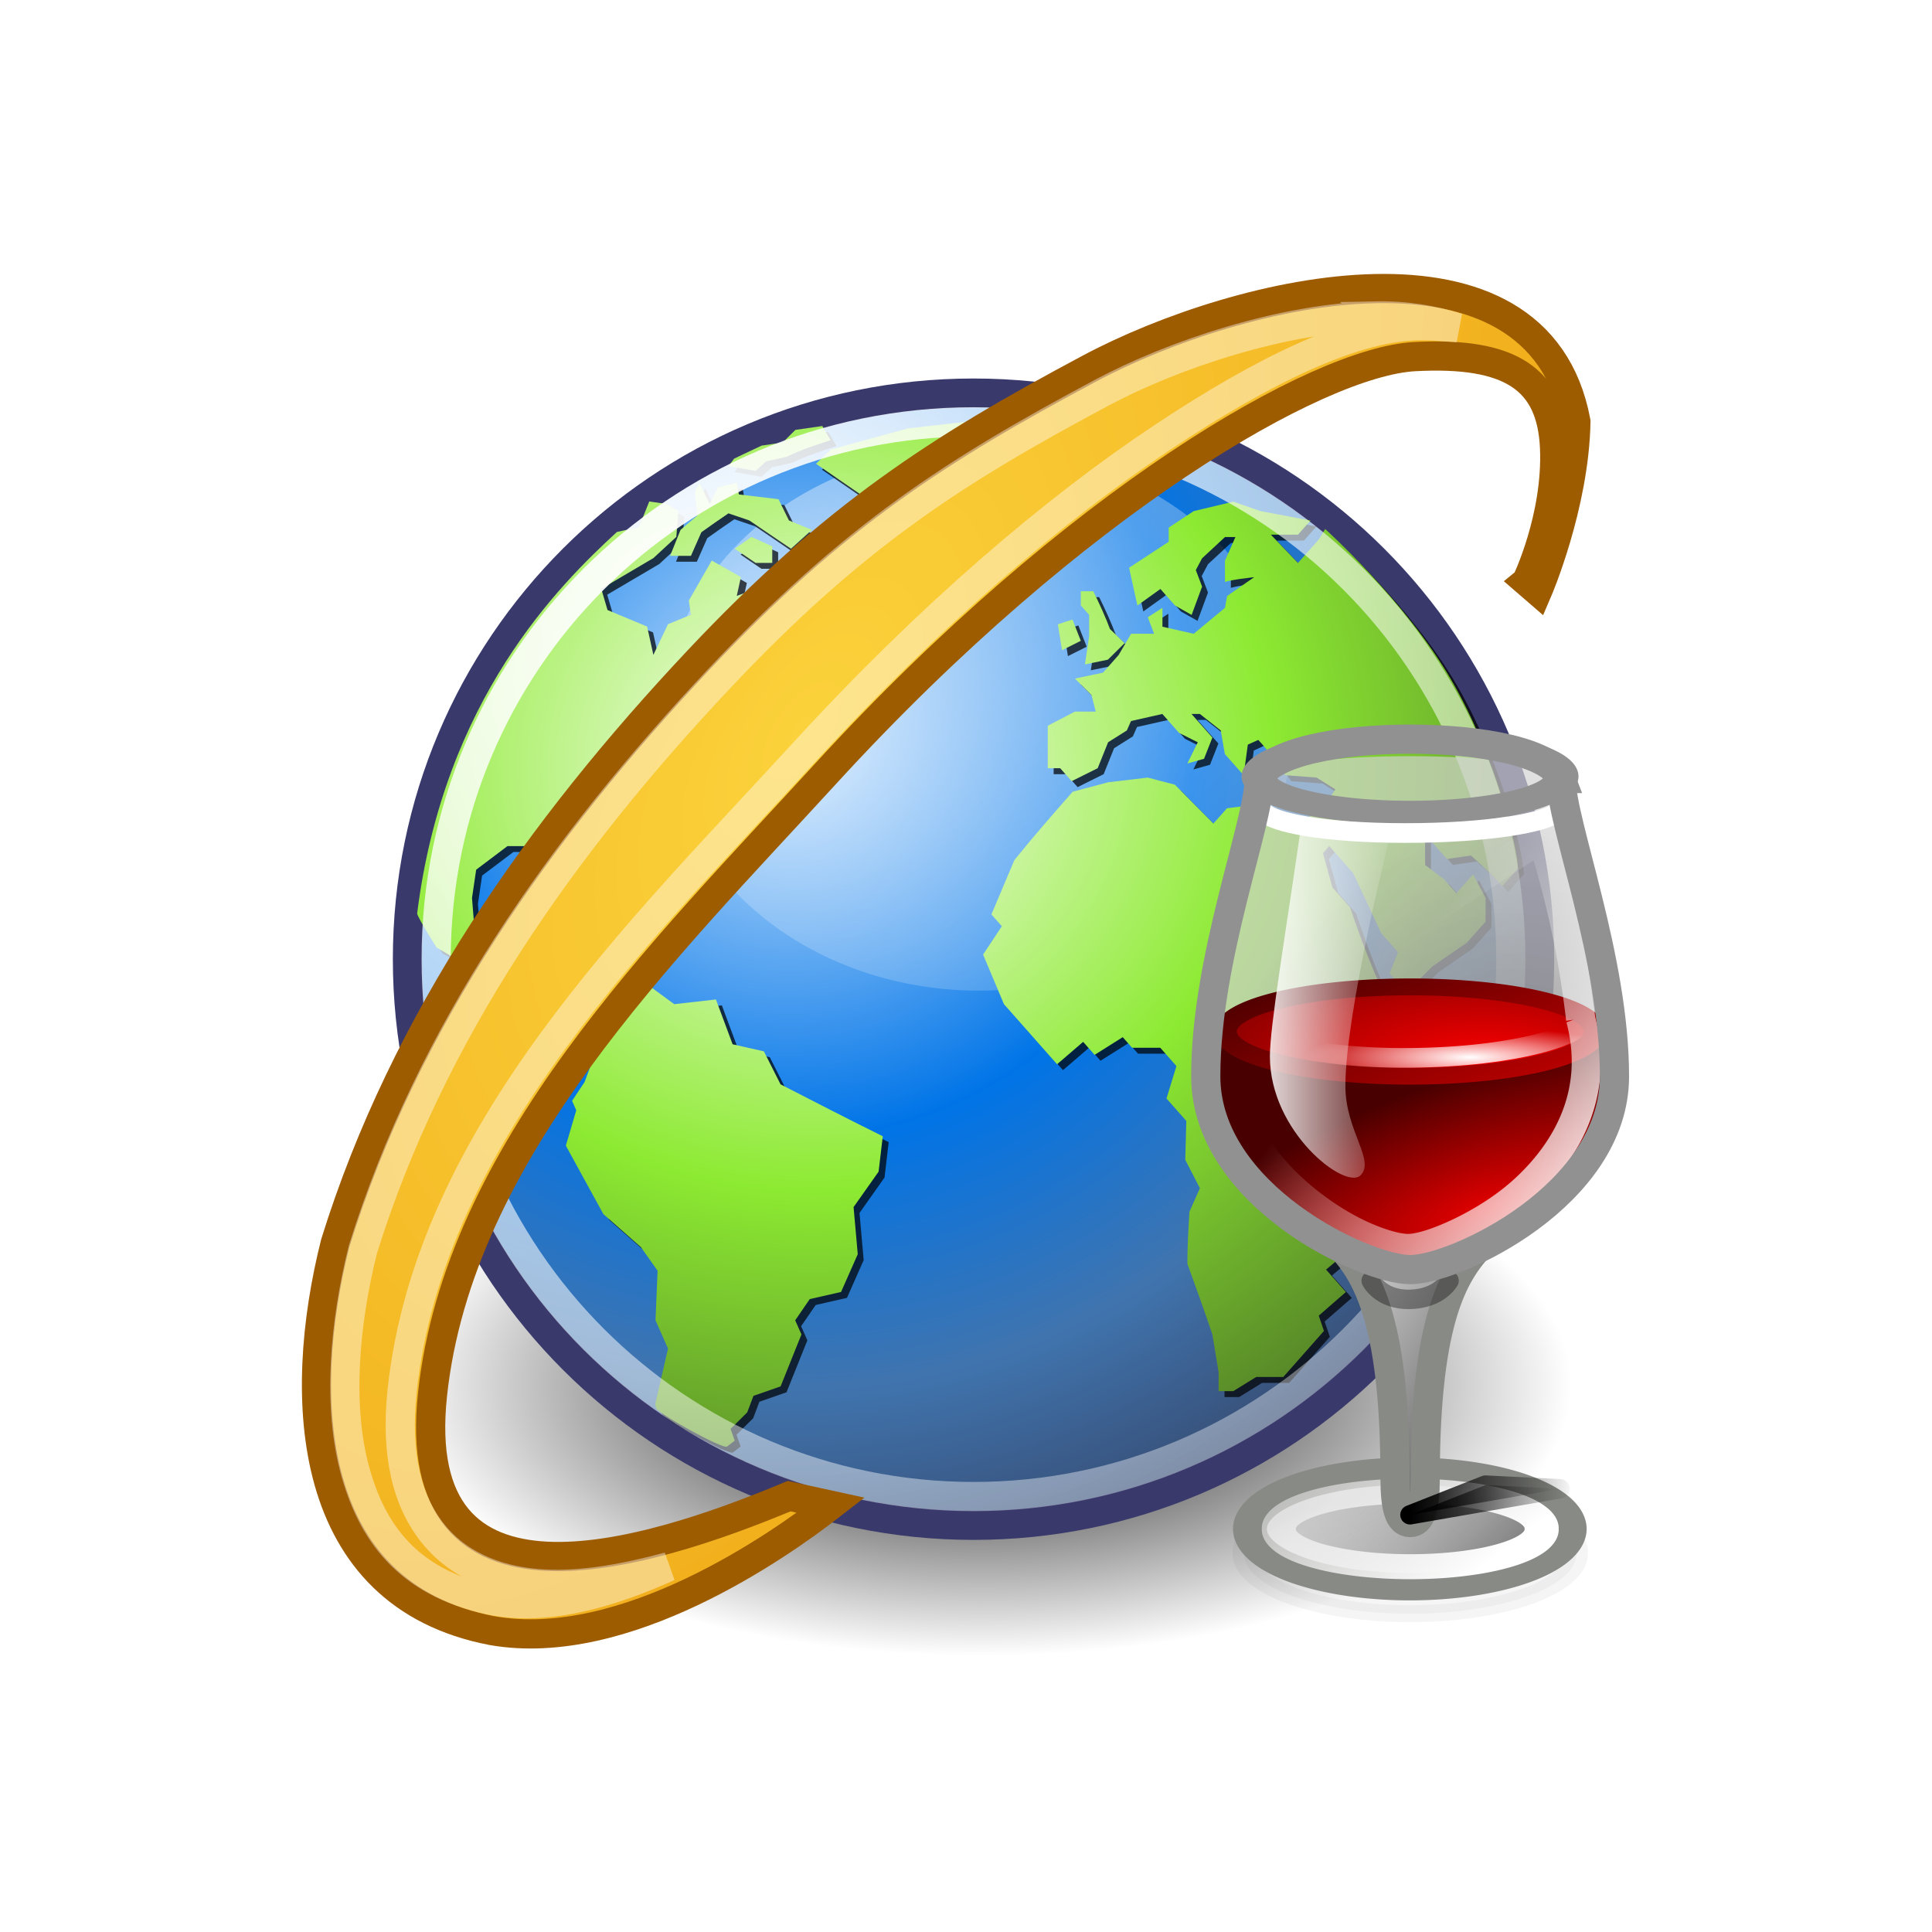 <?xml version="1.0" encoding="UTF-8" standalone="no"?>
<!-- Created with Inkscape (http://www.inkscape.org/) -->

<svg
   xmlns:dc="http://purl.org/dc/elements/1.1/"
   xmlns:cc="http://creativecommons.org/ns#"
   xmlns:rdf="http://www.w3.org/1999/02/22-rdf-syntax-ns#"
   xmlns:svg="http://www.w3.org/2000/svg"
   xmlns="http://www.w3.org/2000/svg"
   xmlns:xlink="http://www.w3.org/1999/xlink"
   xmlns:sodipodi="http://sodipodi.sourceforge.net/DTD/sodipodi-0.dtd"
   xmlns:inkscape="http://www.inkscape.org/namespaces/inkscape"
   x="48"
   y="48"
   viewBox="325 -40 352 352"
   height="352"
   width="352"
   version="1.1"
   id="svg2"
   inkscape:version="0.92"
   sodipodi:docname="iexplore.svg">
  <sodipodi:namedview
     pagecolor="#ffffff"
     bordercolor="#666666"
     borderopacity="1"
     objecttolerance="10"
     gridtolerance="10"
     guidetolerance="10"
     inkscape:pageopacity="0"
     inkscape:pageshadow="2"
     inkscape:window-width="1043"
     inkscape:window-height="718"
     id="namedview230"
     showgrid="false"
     inkscape:zoom="0.96195652"
     inkscape:cx="184"
     inkscape:cy="32"
     inkscape:window-x="187"
     inkscape:window-y="75"
     inkscape:window-maximized="0"
     inkscape:current-layer="svg2" />
  <defs
     id="defs4">
    <radialGradient
       id="radialGradient11220"
       gradientUnits="userSpaceOnUse"
       cx="11.827"
       cy="10.476"
       r="32.665"
       gradientTransform="scale(1.18,0.848)">
      <stop
         id="stop4352"
         stop-color="#FFF"
         offset="0" />
      <stop
         id="stop4354"
         stop-color="#FFF"
         stop-opacity="0"
         offset="1" />
    </radialGradient>
    <linearGradient
       id="linearGradient4750">
      <stop
         id="stop4752"
         stop-color="#FFF"
         offset="0" />
      <stop
         id="stop4758"
         stop-color="#8dea32"
         offset="0.379" />
      <stop
         id="stop4754"
         stop-color="#1d1d1d"
         offset="1" />
    </linearGradient>
    <radialGradient
       id="radialGradient11866"
       cx="10.12"
       gradientUnits="userSpaceOnUse"
       cy="11.506"
       r="12.5"
       gradientTransform="matrix(-0.04,1.68,-1.919,-0.046,32.61,-4.971)">
      <stop
         id="stop4222"
         stop-color="#FFF"
         offset="0" />
      <stop
         id="stop4130"
         stop-color="#FFF"
         stop-opacity="0.165"
         offset="1" />
    </radialGradient>
    <radialGradient
       id="radialGradient3567"
       gradientUnits="userSpaceOnUse"
       cx="39.898"
       cy="55.224"
       r="21.958"
       gradientTransform="matrix(-0.369,0.557,-0.267,-0.177,331.685,32.943)">
      <stop
         id="stop11061"
         stop-color="#fbd23b"
         offset="0" />
      <stop
         id="stop11063"
         stop-color="#f0aa18"
         offset="1" />
    </radialGradient>
    <radialGradient
       id="radialGradient3654"
       gradientUnits="userSpaceOnUse"
       cx="18.248"
       cy="15.716"
       r="29.993"
       gradientTransform="matrix(0.333,0,0,0.333,296,40.168)">
      <stop
         id="stop11051"
         stop-color="#d3e9ff"
         offset="0" />
      <stop
         id="stop11053"
         stop-color="#0074e7"
         offset="0.463" />
      <stop
         id="stop11055"
         stop-color="#4074ae"
         offset="0.75" />
      <stop
         id="stop11057"
         stop-color="#36486c"
         offset="1" />
    </radialGradient>
    <radialGradient
       id="radialGradient3960"
       gradientUnits="userSpaceOnUse"
       fx="18.934"
       fy="17.81"
       xlink:href="#linearGradient4750"
       cx="18.634"
       cy="17.486"
       r="40.693"
       gradientTransform="matrix(0.34,0,0,0.316,295.973,40.179)" />
    <radialGradient
       id="radialGradient4120"
       cx="15.116"
       gradientUnits="userSpaceOnUse"
       cy="63.965"
       r="12.289"
       gradientTransform="scale(1.644,0.608)">
      <stop
         id="stop4116"
         stop-color="#000"
         offset="0" />
      <stop
         id="stop4118"
         stop-color="#000"
         stop-opacity="0"
         offset="1" />
    </radialGradient>
    <filter
       id="filter3436"
       height="1.28"
       width="1.158"
       color-interpolation-filters="sRGB"
       y="-0.14"
       x="-0.079">
      <feGaussianBlur
         id="feGaussianBlur3438"
         stdDeviation="0.319" />
    </filter>
    <radialGradient
       id="radialGradient4426"
       gradientUnits="userSpaceOnUse"
       cx="37.375"
       cy="33.188"
       r="14.625"
       gradientTransform="matrix(1,0,0,0.226,0,25.671)">
      <stop
         id="stop4335"
         stop-color="#000"
         offset="0" />
      <stop
         id="stop4337"
         stop-color="#000"
         stop-opacity="0"
         offset="1" />
    </radialGradient>
    <linearGradient
       id="linearGradient4727"
       y2="9.277"
       gradientUnits="userSpaceOnUse"
       y1="19.122"
       x2="21.44"
       x1="29.455">
      <stop
         id="stop3230"
         stop-color="#373737"
         offset="0" />
      <stop
         id="stop3232"
         stop-color="#cfcfcf"
         stop-opacity="0.678"
         offset="1" />
    </linearGradient>
    <linearGradient
       id="linearGradient4729"
       y2="5.035"
       xlink:href="#linearGradient3198"
       gradientUnits="userSpaceOnUse"
       y1="12.038"
       x2="17.799"
       x1="25.269" />
    <linearGradient
       id="linearGradient3198">
      <stop
         id="stop3200"
         stop-color="#FFF"
         offset="0" />
      <stop
         id="stop3202"
         stop-color="#FFF"
         stop-opacity="0"
         offset="1" />
    </linearGradient>
    <linearGradient
       id="linearGradient4731"
       y2="25.5"
       gradientUnits="userSpaceOnUse"
       y1="27.5"
       gradientTransform="translate(-8,15.968)"
       x2="20.5"
       x1="16">
      <stop
         id="stop3375"
         stop-color="#000"
         offset="0" />
      <stop
         id="stop3377"
         stop-color="#373737"
         stop-opacity="0"
         offset="1" />
    </linearGradient>
    <linearGradient
       id="linearGradient4733"
       y2="27"
       gradientUnits="userSpaceOnUse"
       y1="27"
       gradientTransform="translate(-8,15.968)"
       x2="21.5"
       x1="16">
      <stop
         id="stop3444"
         stop-color="#000"
         offset="0" />
      <stop
         id="stop3446"
         stop-color="#000"
         stop-opacity="0"
         offset="1" />
    </linearGradient>
    <filter
       id="filter3391"
       height="1.336"
       width="1.134"
       color-interpolation-filters="sRGB"
       y="-0.168"
       x="-0.067">
      <feGaussianBlur
         id="feGaussianBlur3393"
         stdDeviation="0.14" />
    </filter>
    <radialGradient
       id="radialGradient4442"
       gradientUnits="userSpaceOnUse"
       cx="25.017"
       cy="13.192"
       r="9.751"
       gradientTransform="matrix(1,0,0,0.495,0,5.555)">
      <stop
         id="stop3173"
         stop-color="#fd0000"
         offset="0" />
      <stop
         id="stop3175"
         stop-color="#6a0000"
         offset="1" />
    </radialGradient>
    <linearGradient
       id="linearGradient4444"
       y2="7.135"
       gradientUnits="userSpaceOnUse"
       y1="15.984"
       x2="22.036"
       x1="27.217">
      <stop
         id="stop4404"
         stop-color="#e80000"
         offset="0" />
      <stop
         id="stop4406"
         stop-color="#490000"
         offset="1" />
    </linearGradient>
    <radialGradient
       id="radialGradient4480"
       gradientUnits="userSpaceOnUse"
       cx="18"
       cy="14.19"
       r="5.505"
       gradientTransform="matrix(0.776,0,0,0.141,189.08,38.819)">
      <stop
         id="stop3454"
         stop-color="#FFF"
         offset="0" />
      <stop
         id="stop3456"
         stop-color="#FFF"
         stop-opacity="0"
         offset="1" />
    </radialGradient>
    <linearGradient
       id="linearGradient4483"
       y2="18.312"
       xlink:href="#linearGradient3198"
       gradientUnits="userSpaceOnUse"
       y1="18.312"
       gradientTransform="matrix(0.776,0,0,0.765,183.548,25.109)"
       x2="23"
       x1="17.605" />
    <radialGradient
       id="radialGradient4488"
       gradientUnits="userSpaceOnUse"
       cx="26.625"
       cy="26.577"
       r="12.5"
       gradientTransform="matrix(0.736,-0.242,0.089,0.264,181.573,44.114)">
      <stop
         id="stop3191"
         stop-color="#e40000"
         offset="0" />
      <stop
         id="stop3193"
         stop-color="#490000"
         offset="1" />
    </radialGradient>
    <linearGradient
       id="linearGradient4491"
       y2="27"
       gradientUnits="userSpaceOnUse"
       y1="33"
       gradientTransform="matrix(0.776,0,0,0.765,182.884,25.618)"
       x2="19"
       x1="29">
      <stop
         id="stop3222"
         stop-color="#373737"
         offset="0" />
      <stop
         id="stop3224"
         stop-color="#FFF"
         offset="1" />
    </linearGradient>
    <radialGradient
       id="radialGradient4498"
       gradientUnits="userSpaceOnUse"
       cx="27.5"
       cy="22.614"
       r="6.5"
       gradientTransform="matrix(1.193,-0.059,0.074,1.469,169.714,12.375)">
      <stop
         id="stop3348"
         stop-color="#737373"
         offset="0" />
      <stop
         id="stop3350"
         stop-color="#d1d1d1"
         stop-opacity="0.687"
         offset="1" />
    </radialGradient>
    <radialGradient
       id="radialGradient4504"
       gradientUnits="userSpaceOnUse"
       cx="39.898"
       cy="55.224"
       r="21.958"
       gradientTransform="matrix(-0.738,1.114,-0.533,-0.354,247.37,9.886)">
      <stop
         id="stop11061-9"
         stop-color="#fbd23b"
         offset="0" />
      <stop
         id="stop11063-7"
         stop-color="#f0aa18"
         offset="1" />
    </radialGradient>
    <radialGradient
       id="radialGradient4508"
       gradientUnits="userSpaceOnUse"
       fx="18.934"
       fy="17.81"
       xlink:href="#linearGradient4750"
       cx="18.634"
       cy="17.486"
       r="40.693"
       gradientTransform="matrix(0.679,0,0,0.632,175.946,24.357)" />
    <radialGradient
       id="radialGradient4565"
       gradientUnits="userSpaceOnUse"
       cx="18.248"
       cy="15.716"
       r="29.993"
       gradientTransform="matrix(0.667,0,0,0.667,176,24.337)">
      <stop
         id="stop11051-7"
         stop-color="#d3e9ff"
         offset="0" />
      <stop
         id="stop11053-6"
         stop-color="#0074e7"
         offset="0.463" />
      <stop
         id="stop11055-3"
         stop-color="#4074ae"
         offset="0.75" />
      <stop
         id="stop11057-1"
         stop-color="#36486c"
         offset="1" />
    </radialGradient>
    <linearGradient
       id="linearGradient4568"
       y2="19"
       xlink:href="#linearGradient3198"
       gradientUnits="userSpaceOnUse"
       y1="25.27"
       gradientTransform="matrix(0.772,0,0,0.771,-6.501,-5.893)"
       x2="22"
       x1="30.376" />
    <filter
       id="filter3391-0"
       height="1.336"
       width="1.134"
       color-interpolation-filters="sRGB"
       y="-0.168"
       x="-0.067">
      <feGaussianBlur
         id="feGaussianBlur3393-5"
         stdDeviation="0.14" />
    </filter>
    <filter
       id="filter3436-1"
       height="1.28"
       width="1.158"
       color-interpolation-filters="sRGB"
       y="-0.14"
       x="-0.079">
      <feGaussianBlur
         id="feGaussianBlur3438-1"
         stdDeviation="0.319" />
    </filter>
    <linearGradient
       id="linearGradient5044"
       y2="9.277"
       gradientUnits="userSpaceOnUse"
       y1="14.243"
       x2="21.44"
       x1="27.681">
      <stop
         id="stop3230-0"
         stop-color="#373737"
         offset="0" />
      <stop
         id="stop3232-2"
         stop-color="#cfcfcf"
         stop-opacity="0.678"
         offset="1" />
    </linearGradient>
    <radialGradient
       id="radialGradient5072"
       gradientUnits="userSpaceOnUse"
       cx="18"
       cy="14.19"
       r="5.505"
       gradientTransform="matrix(1.034,0,0,0.187,30.964,32.698)">
      <stop
         id="stop3454-4"
         stop-color="#FFF"
         offset="0" />
      <stop
         id="stop3456-6"
         stop-color="#FFF"
         stop-opacity="0"
         offset="1" />
    </radialGradient>
    <linearGradient
       id="linearGradient5077"
       y2="18.312"
       xlink:href="#linearGradient3198"
       gradientUnits="userSpaceOnUse"
       y1="18.312"
       gradientTransform="matrix(1.034,0,0,1.02,23.588,14.418)"
       x2="23"
       x1="17.605" />
    <radialGradient
       id="radialGradient5082"
       gradientUnits="userSpaceOnUse"
       cx="26.625"
       cy="26.577"
       r="12.5"
       gradientTransform="matrix(0.981,-0.322,0.119,0.352,20.955,39.758)">
      <stop
         id="stop3191-2"
         stop-color="#e40000"
         offset="0" />
      <stop
         id="stop3193-8"
         stop-color="#490000"
         offset="1" />
    </radialGradient>
    <linearGradient
       id="linearGradient5085"
       y2="27"
       gradientUnits="userSpaceOnUse"
       y1="33"
       gradientTransform="matrix(1.034,0,0,1.02,22.703,15.097)"
       x2="19"
       x1="29">
      <stop
         id="stop3222-3"
         stop-color="#373737"
         offset="0" />
      <stop
         id="stop3224-6"
         stop-color="#FFF"
         offset="1" />
    </linearGradient>
    <radialGradient
       id="radialGradient5090"
       gradientUnits="userSpaceOnUse"
       cx="27.5"
       cy="22.614"
       r="6.5"
       gradientTransform="matrix(1.591,-0.078,0.099,1.958,5.142,-2.561)">
      <stop
         id="stop3348-0"
         stop-color="#737373"
         offset="0" />
      <stop
         id="stop3350-5"
         stop-color="#d1d1d1"
         stop-opacity="0.687"
         offset="1" />
    </radialGradient>
    <radialGradient
       id="radialGradient5096"
       gradientUnits="userSpaceOnUse"
       cx="39.898"
       cy="55.224"
       r="21.958"
       gradientTransform="matrix(-1.107,1.67,-0.8,-0.53,115.055,-13.17)">
      <stop
         id="stop11061-6"
         stop-color="#fbd23b"
         offset="0" />
      <stop
         id="stop11063-4"
         stop-color="#f0aa18"
         offset="1" />
    </radialGradient>
    <radialGradient
       id="radialGradient5099"
       gradientUnits="userSpaceOnUse"
       cx="15.601"
       cy="12.142"
       r="43.527"
       gradientTransform="matrix(1,0,0,1,8,8.505)">
      <stop
         id="stop4128-2"
         stop-color="#FFF"
         offset="0" />
      <stop
         id="stop4130-5"
         stop-color="#FFF"
         stop-opacity="0.165"
         offset="1" />
    </radialGradient>
    <radialGradient
       id="radialGradient5102"
       gradientUnits="userSpaceOnUse"
       fx="18.934"
       fy="17.81"
       xlink:href="#linearGradient4750"
       cx="18.634"
       cy="17.486"
       r="40.693"
       gradientTransform="matrix(1.019,0,0,0.947,7.919,8.536)" />
    <radialGradient
       id="radialGradient5143"
       gradientUnits="userSpaceOnUse"
       cx="18.248"
       cy="15.716"
       r="29.993"
       gradientTransform="matrix(1,0,0,1,8,8.505)">
      <stop
         id="stop11051-9"
         stop-color="#d3e9ff"
         offset="0" />
      <stop
         id="stop11053-0"
         stop-color="#0074e7"
         offset="0.463" />
      <stop
         id="stop11055-8"
         stop-color="#4074ae"
         offset="0.75" />
      <stop
         id="stop11057-13"
         stop-color="#36486c"
         offset="1" />
    </radialGradient>
    <linearGradient
       id="linearGradient5146"
       y2="19"
       xlink:href="#linearGradient3198"
       gradientUnits="userSpaceOnUse"
       y1="25.27"
       gradientTransform="matrix(1.029,0,0,1.029,-8.669,-7.857)"
       x2="22"
       x1="30.376" />
    <radialGradient
       inkscape:collect="always"
       xlink:href="#radialGradient4120"
       id="radialGradient3295"
       gradientUnits="userSpaceOnUse"
       gradientTransform="scale(1.644,0.608)"
       cx="15.116"
       cy="63.965"
       r="12.289" />
    <radialGradient
       inkscape:collect="always"
       xlink:href="#radialGradient5143"
       id="radialGradient3297"
       gradientUnits="userSpaceOnUse"
       gradientTransform="matrix(1,0,0,1,8,8.505)"
       cx="18.248"
       cy="15.716"
       r="29.993" />
    <radialGradient
       inkscape:collect="always"
       xlink:href="#radialGradient11220"
       id="radialGradient3299"
       gradientUnits="userSpaceOnUse"
       gradientTransform="scale(1.18,0.848)"
       cx="11.827"
       cy="10.476"
       r="32.665" />
    <radialGradient
       inkscape:collect="always"
       xlink:href="#linearGradient4750"
       id="radialGradient3301"
       gradientUnits="userSpaceOnUse"
       gradientTransform="matrix(1.019,0,0,0.947,7.919,8.536)"
       cx="18.634"
       cy="17.486"
       fx="18.934"
       fy="17.81"
       r="40.693" />
    <radialGradient
       inkscape:collect="always"
       xlink:href="#linearGradient4750"
       id="radialGradient3303"
       gradientUnits="userSpaceOnUse"
       gradientTransform="matrix(1.019,0,0,0.947,7.919,8.536)"
       cx="18.634"
       cy="17.486"
       fx="18.934"
       fy="17.81"
       r="40.693" />
    <radialGradient
       inkscape:collect="always"
       xlink:href="#linearGradient4750"
       id="radialGradient3305"
       gradientUnits="userSpaceOnUse"
       gradientTransform="matrix(1.019,0,0,0.947,7.919,8.536)"
       cx="18.634"
       cy="17.486"
       fx="18.934"
       fy="17.81"
       r="40.693" />
    <radialGradient
       inkscape:collect="always"
       xlink:href="#linearGradient4750"
       id="radialGradient3307"
       gradientUnits="userSpaceOnUse"
       gradientTransform="matrix(1.019,0,0,0.947,7.919,8.536)"
       cx="18.634"
       cy="17.486"
       fx="18.934"
       fy="17.81"
       r="40.693" />
    <radialGradient
       inkscape:collect="always"
       xlink:href="#linearGradient4750"
       id="radialGradient3309"
       gradientUnits="userSpaceOnUse"
       gradientTransform="matrix(1.019,0,0,0.947,7.919,8.536)"
       cx="18.634"
       cy="17.486"
       fx="18.934"
       fy="17.81"
       r="40.693" />
    <radialGradient
       inkscape:collect="always"
       xlink:href="#linearGradient4750"
       id="radialGradient3311"
       gradientUnits="userSpaceOnUse"
       gradientTransform="matrix(1.019,0,0,0.947,7.919,8.536)"
       cx="18.634"
       cy="17.486"
       fx="18.934"
       fy="17.81"
       r="40.693" />
    <radialGradient
       inkscape:collect="always"
       xlink:href="#linearGradient4750"
       id="radialGradient3313"
       gradientUnits="userSpaceOnUse"
       gradientTransform="matrix(1.019,0,0,0.947,7.919,8.536)"
       cx="18.634"
       cy="17.486"
       fx="18.934"
       fy="17.81"
       r="40.693" />
    <radialGradient
       inkscape:collect="always"
       xlink:href="#linearGradient4750"
       id="radialGradient3315"
       gradientUnits="userSpaceOnUse"
       gradientTransform="matrix(1.019,0,0,0.947,7.919,8.536)"
       cx="18.634"
       cy="17.486"
       fx="18.934"
       fy="17.81"
       r="40.693" />
    <radialGradient
       inkscape:collect="always"
       xlink:href="#linearGradient4750"
       id="radialGradient3317"
       gradientUnits="userSpaceOnUse"
       gradientTransform="matrix(1.019,0,0,0.947,7.919,8.536)"
       cx="18.634"
       cy="17.486"
       fx="18.934"
       fy="17.81"
       r="40.693" />
    <radialGradient
       inkscape:collect="always"
       xlink:href="#linearGradient4750"
       id="radialGradient3319"
       gradientUnits="userSpaceOnUse"
       gradientTransform="matrix(1.019,0,0,0.947,7.919,8.536)"
       cx="18.634"
       cy="17.486"
       fx="18.934"
       fy="17.81"
       r="40.693" />
    <radialGradient
       inkscape:collect="always"
       xlink:href="#radialGradient5099"
       id="radialGradient3321"
       gradientUnits="userSpaceOnUse"
       gradientTransform="matrix(1,0,0,1,8,8.505)"
       cx="15.601"
       cy="12.142"
       r="43.527" />
    <radialGradient
       inkscape:collect="always"
       xlink:href="#radialGradient5096"
       id="radialGradient3323"
       gradientUnits="userSpaceOnUse"
       gradientTransform="matrix(-1.107,1.67,-0.8,-0.53,115.055,-13.17)"
       cx="39.898"
       cy="55.224"
       r="21.958" />
    <radialGradient
       inkscape:collect="always"
       xlink:href="#radialGradient4426"
       id="radialGradient3325"
       gradientUnits="userSpaceOnUse"
       gradientTransform="matrix(1,0,0,0.226,0,25.671)"
       cx="37.375"
       cy="33.188"
       r="14.625" />
    <radialGradient
       inkscape:collect="always"
       xlink:href="#radialGradient5090"
       id="radialGradient3327"
       gradientUnits="userSpaceOnUse"
       gradientTransform="matrix(1.591,-0.078,0.099,1.958,5.142,-2.561)"
       cx="27.5"
       cy="22.614"
       r="6.5" />
    <linearGradient
       inkscape:collect="always"
       xlink:href="#linearGradient5044"
       id="linearGradient3329"
       gradientUnits="userSpaceOnUse"
       x1="27.681"
       y1="14.243"
       x2="21.44"
       y2="9.277" />
    <linearGradient
       inkscape:collect="always"
       xlink:href="#linearGradient3198"
       id="linearGradient3331"
       gradientUnits="userSpaceOnUse"
       x1="25.269"
       y1="12.038"
       x2="17.799"
       y2="5.035" />
    <linearGradient
       inkscape:collect="always"
       xlink:href="#linearGradient5085"
       id="linearGradient3333"
       gradientUnits="userSpaceOnUse"
       gradientTransform="matrix(1.034,0,0,1.02,22.703,15.097)"
       x1="29"
       y1="33"
       x2="19"
       y2="27" />
    <radialGradient
       inkscape:collect="always"
       xlink:href="#radialGradient5082"
       id="radialGradient3335"
       gradientUnits="userSpaceOnUse"
       gradientTransform="matrix(0.981,-0.322,0.119,0.352,20.955,39.758)"
       cx="26.625"
       cy="26.577"
       r="12.5" />
    <radialGradient
       inkscape:collect="always"
       xlink:href="#radialGradient4442"
       id="radialGradient3337"
       gradientUnits="userSpaceOnUse"
       gradientTransform="matrix(1,0,0,0.495,0,5.555)"
       cx="25.017"
       cy="13.192"
       r="9.751" />
    <linearGradient
       inkscape:collect="always"
       xlink:href="#linearGradient4444"
       id="linearGradient3339"
       gradientUnits="userSpaceOnUse"
       x1="27.217"
       y1="15.984"
       x2="22.036"
       y2="7.135" />
    <linearGradient
       inkscape:collect="always"
       xlink:href="#linearGradient3198"
       id="linearGradient3341"
       gradientUnits="userSpaceOnUse"
       gradientTransform="matrix(1.029,0,0,1.029,-8.669,-7.857)"
       x1="30.376"
       y1="25.27"
       x2="22"
       y2="19" />
    <linearGradient
       inkscape:collect="always"
       xlink:href="#linearGradient3198"
       id="linearGradient3343"
       gradientUnits="userSpaceOnUse"
       gradientTransform="matrix(1.034,0,0,1.02,23.588,14.418)"
       x1="17.605"
       y1="18.312"
       x2="23"
       y2="18.312" />
    <radialGradient
       inkscape:collect="always"
       xlink:href="#radialGradient5072"
       id="radialGradient3345"
       gradientUnits="userSpaceOnUse"
       gradientTransform="matrix(1.034,0,0,0.187,30.964,32.698)"
       cx="18"
       cy="14.19"
       r="5.505" />
    <linearGradient
       inkscape:collect="always"
       xlink:href="#linearGradient4731"
       id="linearGradient3347"
       gradientUnits="userSpaceOnUse"
       gradientTransform="translate(-8,15.968)"
       x1="16"
       y1="27.5"
       x2="20.5"
       y2="25.5" />
    <linearGradient
       inkscape:collect="always"
       xlink:href="#linearGradient4733"
       id="linearGradient3349"
       gradientUnits="userSpaceOnUse"
       gradientTransform="translate(-8,15.968)"
       x1="16"
       y1="27"
       x2="21.5"
       y2="27" />
    <radialGradient
       inkscape:collect="always"
       xlink:href="#radialGradient11220"
       id="radialGradient3351"
       gradientUnits="userSpaceOnUse"
       gradientTransform="scale(1.18,0.848)"
       cx="11.827"
       cy="10.476"
       r="32.665" />
    <radialGradient
       inkscape:collect="always"
       xlink:href="#linearGradient4750"
       id="radialGradient3353"
       gradientUnits="userSpaceOnUse"
       gradientTransform="matrix(0.34,0,0,0.316,295.973,40.179)"
       cx="18.634"
       cy="17.486"
       fx="18.934"
       fy="17.81"
       r="40.693" />
    <radialGradient
       inkscape:collect="always"
       xlink:href="#linearGradient4750"
       id="radialGradient3355"
       gradientUnits="userSpaceOnUse"
       gradientTransform="matrix(0.34,0,0,0.316,295.973,40.179)"
       cx="18.634"
       cy="17.486"
       fx="18.934"
       fy="17.81"
       r="40.693" />
    <radialGradient
       inkscape:collect="always"
       xlink:href="#linearGradient4750"
       id="radialGradient3357"
       gradientUnits="userSpaceOnUse"
       gradientTransform="matrix(0.34,0,0,0.316,295.973,40.179)"
       cx="18.634"
       cy="17.486"
       fx="18.934"
       fy="17.81"
       r="40.693" />
    <radialGradient
       inkscape:collect="always"
       xlink:href="#linearGradient4750"
       id="radialGradient3359"
       gradientUnits="userSpaceOnUse"
       gradientTransform="matrix(0.34,0,0,0.316,295.973,40.179)"
       cx="18.634"
       cy="17.486"
       fx="18.934"
       fy="17.81"
       r="40.693" />
    <radialGradient
       inkscape:collect="always"
       xlink:href="#linearGradient4750"
       id="radialGradient3361"
       gradientUnits="userSpaceOnUse"
       gradientTransform="matrix(0.34,0,0,0.316,295.973,40.179)"
       cx="18.634"
       cy="17.486"
       fx="18.934"
       fy="17.81"
       r="40.693" />
    <radialGradient
       inkscape:collect="always"
       xlink:href="#linearGradient4750"
       id="radialGradient3363"
       gradientUnits="userSpaceOnUse"
       gradientTransform="matrix(0.34,0,0,0.316,295.973,40.179)"
       cx="18.634"
       cy="17.486"
       fx="18.934"
       fy="17.81"
       r="40.693" />
    <radialGradient
       inkscape:collect="always"
       xlink:href="#linearGradient4750"
       id="radialGradient3365"
       gradientUnits="userSpaceOnUse"
       gradientTransform="matrix(0.34,0,0,0.316,295.973,40.179)"
       cx="18.634"
       cy="17.486"
       fx="18.934"
       fy="17.81"
       r="40.693" />
    <radialGradient
       inkscape:collect="always"
       xlink:href="#linearGradient4750"
       id="radialGradient3367"
       gradientUnits="userSpaceOnUse"
       gradientTransform="matrix(0.34,0,0,0.316,295.973,40.179)"
       cx="18.634"
       cy="17.486"
       fx="18.934"
       fy="17.81"
       r="40.693" />
    <radialGradient
       inkscape:collect="always"
       xlink:href="#linearGradient4750"
       id="radialGradient3369"
       gradientUnits="userSpaceOnUse"
       gradientTransform="matrix(0.34,0,0,0.316,295.973,40.179)"
       cx="18.634"
       cy="17.486"
       fx="18.934"
       fy="17.81"
       r="40.693" />
    <radialGradient
       inkscape:collect="always"
       xlink:href="#radialGradient11866"
       id="radialGradient3371"
       gradientUnits="userSpaceOnUse"
       gradientTransform="matrix(-0.04,1.68,-1.919,-0.046,32.61,-4.971)"
       cx="10.12"
       cy="11.506"
       r="12.5" />
    <radialGradient
       inkscape:collect="always"
       xlink:href="#radialGradient4120"
       id="radialGradient3373"
       gradientUnits="userSpaceOnUse"
       gradientTransform="scale(1.644,0.608)"
       cx="15.116"
       cy="63.965"
       r="12.289" />
    <radialGradient
       inkscape:collect="always"
       xlink:href="#radialGradient11220"
       id="radialGradient3375"
       gradientUnits="userSpaceOnUse"
       gradientTransform="scale(1.18,0.848)"
       cx="11.827"
       cy="10.476"
       r="32.665" />
    <radialGradient
       inkscape:collect="always"
       xlink:href="#linearGradient4750"
       id="radialGradient3377"
       gradientUnits="userSpaceOnUse"
       gradientTransform="matrix(0.679,0,0,0.632,175.946,24.357)"
       cx="18.634"
       cy="17.486"
       fx="18.934"
       fy="17.81"
       r="40.693" />
    <radialGradient
       inkscape:collect="always"
       xlink:href="#linearGradient4750"
       id="radialGradient3379"
       gradientUnits="userSpaceOnUse"
       gradientTransform="matrix(0.679,0,0,0.632,175.946,24.357)"
       cx="18.634"
       cy="17.486"
       fx="18.934"
       fy="17.81"
       r="40.693" />
    <radialGradient
       inkscape:collect="always"
       xlink:href="#linearGradient4750"
       id="radialGradient3381"
       gradientUnits="userSpaceOnUse"
       gradientTransform="matrix(0.679,0,0,0.632,175.946,24.357)"
       cx="18.634"
       cy="17.486"
       fx="18.934"
       fy="17.81"
       r="40.693" />
    <radialGradient
       inkscape:collect="always"
       xlink:href="#linearGradient4750"
       id="radialGradient3383"
       gradientUnits="userSpaceOnUse"
       gradientTransform="matrix(0.679,0,0,0.632,175.946,24.357)"
       cx="18.634"
       cy="17.486"
       fx="18.934"
       fy="17.81"
       r="40.693" />
    <radialGradient
       inkscape:collect="always"
       xlink:href="#linearGradient4750"
       id="radialGradient3385"
       gradientUnits="userSpaceOnUse"
       gradientTransform="matrix(0.679,0,0,0.632,175.946,24.357)"
       cx="18.634"
       cy="17.486"
       fx="18.934"
       fy="17.81"
       r="40.693" />
    <radialGradient
       inkscape:collect="always"
       xlink:href="#linearGradient4750"
       id="radialGradient3387"
       gradientUnits="userSpaceOnUse"
       gradientTransform="matrix(0.679,0,0,0.632,175.946,24.357)"
       cx="18.634"
       cy="17.486"
       fx="18.934"
       fy="17.81"
       r="40.693" />
    <radialGradient
       inkscape:collect="always"
       xlink:href="#linearGradient4750"
       id="radialGradient3389"
       gradientUnits="userSpaceOnUse"
       gradientTransform="matrix(0.679,0,0,0.632,175.946,24.357)"
       cx="18.634"
       cy="17.486"
       fx="18.934"
       fy="17.81"
       r="40.693" />
    <radialGradient
       inkscape:collect="always"
       xlink:href="#linearGradient4750"
       id="radialGradient3391"
       gradientUnits="userSpaceOnUse"
       gradientTransform="matrix(0.679,0,0,0.632,175.946,24.357)"
       cx="18.634"
       cy="17.486"
       fx="18.934"
       fy="17.81"
       r="40.693" />
    <radialGradient
       inkscape:collect="always"
       xlink:href="#linearGradient4750"
       id="radialGradient3393"
       gradientUnits="userSpaceOnUse"
       gradientTransform="matrix(0.679,0,0,0.632,175.946,24.357)"
       cx="18.634"
       cy="17.486"
       fx="18.934"
       fy="17.81"
       r="40.693" />
    <radialGradient
       inkscape:collect="always"
       xlink:href="#radialGradient11866"
       id="radialGradient3395"
       gradientUnits="userSpaceOnUse"
       gradientTransform="matrix(-0.04,1.68,-1.919,-0.046,32.61,-4.971)"
       cx="10.12"
       cy="11.506"
       r="12.5" />
    <radialGradient
       inkscape:collect="always"
       xlink:href="#radialGradient4426"
       id="radialGradient3397"
       gradientUnits="userSpaceOnUse"
       gradientTransform="matrix(1,0,0,0.226,0,25.671)"
       cx="37.375"
       cy="33.188"
       r="14.625" />
    <linearGradient
       inkscape:collect="always"
       xlink:href="#linearGradient3198"
       id="linearGradient3399"
       gradientUnits="userSpaceOnUse"
       x1="25.269"
       y1="12.038"
       x2="17.799"
       y2="5.035" />
    <linearGradient
       inkscape:collect="always"
       xlink:href="#linearGradient4731"
       id="linearGradient3401"
       gradientUnits="userSpaceOnUse"
       gradientTransform="translate(-8,15.968)"
       x1="16"
       y1="27.5"
       x2="20.5"
       y2="25.5" />
    <linearGradient
       inkscape:collect="always"
       xlink:href="#linearGradient4733"
       id="linearGradient3403"
       gradientUnits="userSpaceOnUse"
       gradientTransform="translate(-8,15.968)"
       x1="16"
       y1="27"
       x2="21.5"
       y2="27" />
    <radialGradient
       inkscape:collect="always"
       xlink:href="#radialGradient4442"
       id="radialGradient3405"
       gradientUnits="userSpaceOnUse"
       gradientTransform="matrix(1,0,0,0.495,0,5.555)"
       cx="25.017"
       cy="13.192"
       r="9.751" />
    <linearGradient
       inkscape:collect="always"
       xlink:href="#linearGradient4444"
       id="linearGradient3407"
       gradientUnits="userSpaceOnUse"
       x1="27.217"
       y1="15.984"
       x2="22.036"
       y2="7.135" />
    <radialGradient
       inkscape:collect="always"
       xlink:href="#radialGradient4120"
       id="radialGradient3409"
       gradientUnits="userSpaceOnUse"
       gradientTransform="scale(1.644,0.608)"
       cx="15.116"
       cy="63.965"
       r="12.289" />
    <radialGradient
       inkscape:collect="always"
       xlink:href="#radialGradient5143"
       id="radialGradient3411"
       gradientUnits="userSpaceOnUse"
       gradientTransform="matrix(1,0,0,1,8,8.505)"
       cx="18.248"
       cy="15.716"
       r="29.993" />
    <radialGradient
       inkscape:collect="always"
       xlink:href="#radialGradient11220"
       id="radialGradient3413"
       gradientUnits="userSpaceOnUse"
       gradientTransform="scale(1.18,0.848)"
       cx="11.827"
       cy="10.476"
       r="32.665" />
    <radialGradient
       inkscape:collect="always"
       xlink:href="#linearGradient4750"
       id="radialGradient3415"
       gradientUnits="userSpaceOnUse"
       gradientTransform="matrix(1.019,0,0,0.947,7.919,8.536)"
       cx="18.634"
       cy="17.486"
       fx="18.934"
       fy="17.81"
       r="40.693" />
    <radialGradient
       inkscape:collect="always"
       xlink:href="#linearGradient4750"
       id="radialGradient3417"
       gradientUnits="userSpaceOnUse"
       gradientTransform="matrix(1.019,0,0,0.947,7.919,8.536)"
       cx="18.634"
       cy="17.486"
       fx="18.934"
       fy="17.81"
       r="40.693" />
    <radialGradient
       inkscape:collect="always"
       xlink:href="#linearGradient4750"
       id="radialGradient3419"
       gradientUnits="userSpaceOnUse"
       gradientTransform="matrix(1.019,0,0,0.947,7.919,8.536)"
       cx="18.634"
       cy="17.486"
       fx="18.934"
       fy="17.81"
       r="40.693" />
    <radialGradient
       inkscape:collect="always"
       xlink:href="#linearGradient4750"
       id="radialGradient3421"
       gradientUnits="userSpaceOnUse"
       gradientTransform="matrix(1.019,0,0,0.947,7.919,8.536)"
       cx="18.634"
       cy="17.486"
       fx="18.934"
       fy="17.81"
       r="40.693" />
    <radialGradient
       inkscape:collect="always"
       xlink:href="#linearGradient4750"
       id="radialGradient3423"
       gradientUnits="userSpaceOnUse"
       gradientTransform="matrix(1.019,0,0,0.947,7.919,8.536)"
       cx="18.634"
       cy="17.486"
       fx="18.934"
       fy="17.81"
       r="40.693" />
    <radialGradient
       inkscape:collect="always"
       xlink:href="#linearGradient4750"
       id="radialGradient3425"
       gradientUnits="userSpaceOnUse"
       gradientTransform="matrix(1.019,0,0,0.947,7.919,8.536)"
       cx="18.634"
       cy="17.486"
       fx="18.934"
       fy="17.81"
       r="40.693" />
    <radialGradient
       inkscape:collect="always"
       xlink:href="#linearGradient4750"
       id="radialGradient3427"
       gradientUnits="userSpaceOnUse"
       gradientTransform="matrix(1.019,0,0,0.947,7.919,8.536)"
       cx="18.634"
       cy="17.486"
       fx="18.934"
       fy="17.81"
       r="40.693" />
    <radialGradient
       inkscape:collect="always"
       xlink:href="#linearGradient4750"
       id="radialGradient3429"
       gradientUnits="userSpaceOnUse"
       gradientTransform="matrix(1.019,0,0,0.947,7.919,8.536)"
       cx="18.634"
       cy="17.486"
       fx="18.934"
       fy="17.81"
       r="40.693" />
    <radialGradient
       inkscape:collect="always"
       xlink:href="#linearGradient4750"
       id="radialGradient3431"
       gradientUnits="userSpaceOnUse"
       gradientTransform="matrix(1.019,0,0,0.947,7.919,8.536)"
       cx="18.634"
       cy="17.486"
       fx="18.934"
       fy="17.81"
       r="40.693" />
    <radialGradient
       inkscape:collect="always"
       xlink:href="#radialGradient5099"
       id="radialGradient3433"
       gradientUnits="userSpaceOnUse"
       gradientTransform="matrix(1,0,0,1,8,8.505)"
       cx="15.601"
       cy="12.142"
       r="43.527" />
    <radialGradient
       inkscape:collect="always"
       xlink:href="#radialGradient5096"
       id="radialGradient3435"
       gradientUnits="userSpaceOnUse"
       gradientTransform="matrix(-1.107,1.67,-0.8,-0.53,115.055,-13.17)"
       cx="39.898"
       cy="55.224"
       r="21.958" />
    <radialGradient
       inkscape:collect="always"
       xlink:href="#radialGradient4426"
       id="radialGradient3437"
       gradientUnits="userSpaceOnUse"
       gradientTransform="matrix(1,0,0,0.226,0,25.671)"
       cx="37.375"
       cy="33.188"
       r="14.625" />
    <radialGradient
       inkscape:collect="always"
       xlink:href="#radialGradient5090"
       id="radialGradient3439"
       gradientUnits="userSpaceOnUse"
       gradientTransform="matrix(1.591,-0.078,0.099,1.958,5.142,-2.561)"
       cx="27.5"
       cy="22.614"
       r="6.5" />
    <linearGradient
       inkscape:collect="always"
       xlink:href="#linearGradient5044"
       id="linearGradient3441"
       gradientUnits="userSpaceOnUse"
       x1="27.681"
       y1="14.243"
       x2="21.44"
       y2="9.277" />
    <linearGradient
       inkscape:collect="always"
       xlink:href="#linearGradient5085"
       id="linearGradient3443"
       gradientUnits="userSpaceOnUse"
       gradientTransform="matrix(1.034,0,0,1.02,22.703,15.097)"
       x1="29"
       y1="33"
       x2="19"
       y2="27" />
    <radialGradient
       inkscape:collect="always"
       xlink:href="#radialGradient5082"
       id="radialGradient3445"
       gradientUnits="userSpaceOnUse"
       gradientTransform="matrix(0.981,-0.322,0.119,0.352,20.955,39.758)"
       cx="26.625"
       cy="26.577"
       r="12.5" />
    <radialGradient
       inkscape:collect="always"
       xlink:href="#radialGradient4442"
       id="radialGradient3447"
       gradientUnits="userSpaceOnUse"
       gradientTransform="matrix(1,0,0,0.495,0,5.555)"
       cx="25.017"
       cy="13.192"
       r="9.751" />
    <linearGradient
       inkscape:collect="always"
       xlink:href="#linearGradient4444"
       id="linearGradient3449"
       gradientUnits="userSpaceOnUse"
       x1="27.217"
       y1="15.984"
       x2="22.036"
       y2="7.135" />
    <radialGradient
       inkscape:collect="always"
       xlink:href="#radialGradient5072"
       id="radialGradient3451"
       gradientUnits="userSpaceOnUse"
       gradientTransform="matrix(1.034,0,0,0.187,30.964,32.698)"
       cx="18"
       cy="14.19"
       r="5.505" />
    <linearGradient
       inkscape:collect="always"
       xlink:href="#linearGradient4731"
       id="linearGradient3453"
       gradientUnits="userSpaceOnUse"
       gradientTransform="translate(-8,15.968)"
       x1="16"
       y1="27.5"
       x2="20.5"
       y2="25.5" />
    <linearGradient
       inkscape:collect="always"
       xlink:href="#linearGradient4733"
       id="linearGradient3455"
       gradientUnits="userSpaceOnUse"
       gradientTransform="translate(-8,15.968)"
       x1="16"
       y1="27"
       x2="21.5"
       y2="27" />
  </defs>
  <rect
     id="icon:48-32"
     height="256"
     width="256"
     y="8"
     x="373"
     style="fill:none" />
  <g
     id="g3209"
     transform="matrix(5.319,0,0,5.319,329.136,-35.404)">
    <path
       transform="matrix(1,0,0,1.243,8,-1.767)"
       d="m 45.053,38.909 a 20.203,7.475 0 1 1 -40.406,0 20.203,7.475 0 1 1 40.406,0 z"
       id="path3211"
       style="fill:url(#radialGradient3295)"
       inkscape:connector-curvature="0" />
    <path
       stroke-miterlimit="4"
       d="m 51.96,31.991 c 0,10.71 -8.682,19.392 -19.39,19.392 -10.709,0 -19.391,-8.682 -19.391,-19.392 0,-10.709 8.682,-19.39 19.391,-19.39 10.708,0 19.39,8.681 19.39,19.39 z"
       id="path3213"
       style="fill:url(#radialGradient3297);fill-rule:nonzero;stroke:#39396c;stroke-miterlimit:4"
       inkscape:connector-curvature="0" />
    <path
       transform="matrix(0.836,0,0,1,17.887,8.505)"
       d="m 30.709,15.271 a 12.93,9.293 0 1 1 -25.86,0 12.93,9.293 0 1 1 25.86,0 z"
       id="path3215"
       style="opacity:0.422;fill:url(#radialGradient3299)"
       inkscape:connector-curvature="0" />
    <path
       d="m 51.415,29.087 -0.535,0.606 c -0.328,-0.386 -0.696,-0.711 -1.07,-1.051 l -0.821,0.121 -0.75,-0.848 v 1.05 l 0.643,0.486 0.428,0.484 0.572,-0.647 c 0.144,0.27 0.286,0.539 0.429,0.809 v 0.808 l -0.644,0.727 -1.178,0.809 -0.892,0.89 -0.572,-0.649 0.286,-0.727 -0.571,-0.647 -0.964,-2.061 -0.821,-0.929 -0.215,0.242 0.322,1.172 0.606,0.687 c 0.346,1 0.689,1.955 1.144,2.911 0.705,0 1.37,-0.075 2.07,-0.163 v 0.566 l -0.857,2.102 -0.786,0.888 -0.643,1.376 v 2.262 l 0.215,0.89 -0.357,0.403 -0.787,0.485 -0.821,0.687 0.679,0.768 -0.929,0.81 0.178,0.524 -1.393,1.577 h -0.928 l -0.786,0.485 h -0.501 v -0.647 l -0.213,-1.295 c -0.276,-0.812 -0.564,-1.617 -0.857,-2.423 0,-0.595 0.035,-1.184 0.071,-1.779 l 0.358,-0.808 -0.501,-0.971 0.036,-1.333 -0.679,-0.768 0.34,-1.111 -0.553,-0.627 h -0.965 l -0.321,-0.364 -0.964,0.607 -0.392,-0.446 -0.893,0.768 c -0.606,-0.687 -1.214,-1.374 -1.821,-2.061 l -0.712,-1.696 0.642,-0.969 -0.356,-0.403 0.784,-1.861 c 0.645,-0.802 1.318,-1.571 1.999,-2.344 l 1.214,-0.323 1.357,-0.161 0.929,0.243 1.321,1.333 0.464,-0.525 0.642,-0.081 1.214,0.404 h 0.929 l 0.643,-0.566 0.286,-0.404 -0.644,-0.404 -1.072,-0.081 c -0.297,-0.413 -0.574,-0.846 -0.927,-1.213 L 42.169,24.846 42.027,25.897 41.384,25.17 41.242,24.36 40.528,23.796 h -0.287 l 0.715,0.808 -0.286,0.727 -0.571,0.161 0.357,-0.727 -0.644,-0.322 -0.57,-0.647 -1.073,0.242 -0.142,0.322 -0.643,0.405 -0.357,0.889 -0.892,0.444 -0.393,-0.444 h -0.428 v -1.455 l 0.929,-0.485 h 0.714 l -0.144,-0.565 -0.57,-0.566 0.963,-0.202 0.535,-0.605 0.428,-0.728 h 0.787 l -0.215,-0.565 0.501,-0.323 v 0.647 l 1.071,0.242 1.071,-0.888 0.072,-0.405 0.928,-0.646 c -0.336,0.042 -0.672,0.072 -1,0.162 v -0.728 l 0.357,-0.808 h -0.357 l -0.784,0.727 -0.215,0.404 0.215,0.567 -0.358,0.969 -0.571,-0.323 -0.499,-0.565 -0.787,0.565 -0.286,-1.293 1.357,-0.889 v -0.485 l 0.858,-0.566 1.357,-0.324 0.929,0.324 1.713,0.323 -0.428,0.484 h -0.929 l 0.929,0.97 0.714,-0.808 0.217,-0.355 c 0,0 2.738,2.454 4.303,5.138 1.565,2.685 2.3,5.85 2.3,6.493 z"
       id="path3217"
       inkscape:connector-curvature="0"
       style="fill:#000000;fill-opacity:0.713;fill-rule:nonzero" />
    <path
       d="m 33.732,17.811 -0.072,0.485 0.501,0.323 0.856,-0.566 -0.428,-0.485 -0.572,0.324 -0.285,-0.081"
       id="path3219"
       inkscape:connector-curvature="0"
       style="fill:#000000;fill-opacity:0.713;fill-rule:nonzero" />
    <path
       d="m 34.517,14.498 -1.857,-0.728 -2.141,0.242 -2.643,0.727 -0.5,0.485 1.642,1.131 0,0.647 -0.643,0.647 0.858,1.698 0.57,-0.324 0.716,-1.131 c 1.103,-0.341 2.092,-0.728 3.141,-1.213 l 0.858,-2.182"
       id="path3221"
       inkscape:connector-curvature="0"
       style="fill:#000000;fill-opacity:0.713;fill-rule:nonzero" />
    <path
       d="m 36.446,21.288 -0.286,-0.728 -0.501,0.162 0.144,0.888 L 36.446,21.288"
       id="path3223"
       inkscape:connector-curvature="0"
       style="fill:#000000;fill-opacity:0.713;fill-rule:nonzero" />
    <path
       d="m 36.731,21.125 -0.143,0.971 0.786,-0.162 0.571,-0.565 -0.5,-0.485 c -0.168,-0.447 -0.361,-0.864 -0.571,-1.293 h -0.428 v 0.484 l 0.285,0.323 v 0.727"
       id="path3225"
       inkscape:connector-curvature="0"
       style="fill:#000000;fill-opacity:0.713;fill-rule:nonzero" />
    <path
       d="m 26.163,36.482 -0.572,-1.132 -1.071,-0.242 -0.571,-1.535 -1.428,0.161 -1.214,-0.888 -1.286,1.131 0,0.178 c -0.389,-0.112 -0.867,-0.128 -1.214,-0.341 l -0.286,-0.808 v -0.889 l -0.857,0.081 c 0.072,-0.566 0.142,-1.131 0.214,-1.697 h -0.5 l -0.499,0.647 -0.5,0.242 -0.714,-0.403 -0.072,-0.889 0.143,-0.97 1.072,-0.808 h 0.857 l 0.142,-0.485 1.071,0.242 0.786,0.971 0.143,-1.617 1.357,-1.131 0.5,-1.213 1,-0.404 0.571,-0.808 1.285,-0.244 0.643,-0.969 h -1.928 l 1.214,-0.566 h 0.856 l 1.214,-0.405 0.143,-0.484 -0.429,-0.405 -0.5,-0.162 0.143,-0.485 -0.357,-0.727 -0.857,0.322 0.143,-0.646 -1,-0.566 -0.785,1.373 0.071,0.485 -0.785,0.324 -0.5,1.05 -0.214,-0.97 -1.357,-0.566 -0.214,-0.727 1.785,-1.051 0.786,-0.727 0.072,-0.889 -0.428,-0.243 -0.571,-0.081 -0.357,0.889 c 0,0 -0.597,0.117 -0.751,0.155 -1.961,1.807 -5.923,5.708 -6.843,13.072 0.036,0.171 0.667,1.161 0.667,1.161 l 1.5,0.888 1.5,0.405 0.643,0.809 0.999,0.727 0.571,-0.081 0.428,0.193 v 0.13 l -0.571,1.535 -0.429,0.647 0.143,0.324 -0.357,1.211 1.286,2.345 1.285,1.132 0.572,0.808 -0.072,1.698 0.429,0.969 -0.429,1.859 c 0,0 -0.034,-0.011 0.021,0.175 0.055,0.186 2.288,1.426 2.43,1.32 0.141,-0.107 0.262,-0.201 0.262,-0.201 l -0.142,-0.403 0.571,-0.566 0.214,-0.566 0.929,-0.324 0.714,-1.779 -0.214,-0.484 0.499,-0.727 1.072,-0.244 0.572,-1.293 -0.143,-1.615 0.857,-1.213 0.143,-1.213 c -1.172,-0.581 -2.335,-1.18 -3.499,-1.779"
       id="path3227"
       inkscape:connector-curvature="0"
       style="fill:#000000;fill-opacity:0.713;fill-rule:nonzero" />
    <path
       d="m 24.591,18.134 0.714,0.485 0.572,0 0,-0.566 -0.714,-0.323 L 24.591,18.134"
       id="path3229"
       inkscape:connector-curvature="0"
       style="fill:#000000;fill-opacity:0.713;fill-rule:nonzero" />
    <path
       d="m 22.735,17.488 -0.357,0.889 0.714,0 0.357,-0.808 c 0.308,-0.218 0.614,-0.437 0.928,-0.647 l 0.714,0.243 c 0.476,0.323 0.952,0.647 1.428,0.969 l 0.715,-0.646 -0.786,-0.323 -0.357,-0.728 -1.357,-0.162 -0.072,-0.404 -0.643,0.162 -0.285,0.566 -0.357,-0.728 -0.142,0.323 0.072,0.808 -0.571,0.485"
       id="path3231"
       inkscape:connector-curvature="0"
       style="fill:#000000;fill-opacity:0.713;fill-rule:nonzero" />
    <path
       d="m 25.305,15.467 0.357,-0.323 0.714,-0.162 c 0.489,-0.238 0.98,-0.398 1.5,-0.566 l -0.285,-0.485 -0.922,0.132 -0.436,0.434 -0.718,0.104 -0.638,0.3 -0.31,0.15 -0.19,0.254 0.928,0.161"
       id="path3233"
       inkscape:connector-curvature="0"
       style="fill:#000000;fill-opacity:0.713;fill-rule:nonzero" />
    <path
       d="m 26.519,23.146 0.429,-0.647 -0.643,-0.484 0.214,1.131"
       id="path3235"
       inkscape:connector-curvature="0"
       style="fill:#000000;fill-opacity:0.713;fill-rule:nonzero" />
    <path
       d="m 51.213,28.885 -0.535,0.606 c -0.328,-0.386 -0.696,-0.711 -1.07,-1.051 l -0.821,0.121 -0.75,-0.848 v 1.05 l 0.643,0.486 0.428,0.484 0.572,-0.647 c 0.144,0.27 0.286,0.539 0.429,0.809 v 0.808 l -0.644,0.727 -1.178,0.809 -0.892,0.89 -0.572,-0.649 0.286,-0.727 -0.571,-0.647 -0.964,-2.061 -0.821,-0.929 -0.215,0.242 0.322,1.172 0.606,0.687 c 0.346,1 0.689,1.955 1.144,2.911 0.705,0 1.37,-0.075 2.07,-0.163 v 0.566 l -0.857,2.102 -0.786,0.888 -0.643,1.376 v 2.262 l 0.215,0.89 -0.357,0.403 -0.787,0.485 -0.821,0.687 0.679,0.768 -0.929,0.81 0.178,0.524 -1.393,1.577 h -0.928 l -0.786,0.485 h -0.501 v -0.647 l -0.213,-1.295 c -0.276,-0.812 -0.564,-1.617 -0.857,-2.423 0,-0.595 0.035,-1.184 0.071,-1.779 l 0.358,-0.808 -0.501,-0.971 0.036,-1.333 -0.679,-0.768 0.34,-1.111 -0.553,-0.627 h -0.965 l -0.321,-0.364 -0.964,0.607 -0.392,-0.446 -0.893,0.768 c -0.606,-0.687 -1.214,-1.374 -1.821,-2.061 l -0.714,-1.698 0.643,-0.969 -0.357,-0.404 0.785,-1.86 c 0.645,-0.802 1.318,-1.571 1.999,-2.344 l 1.214,-0.323 1.357,-0.161 0.929,0.243 1.321,1.333 0.464,-0.525 0.642,-0.081 1.214,0.404 h 0.929 l 0.643,-0.566 0.286,-0.404 -0.644,-0.404 -1.072,-0.081 c -0.297,-0.409 -0.573,-0.843 -0.926,-1.209 l -0.358,0.161 -0.143,1.051 -0.643,-0.727 -0.142,-0.81 -0.714,-0.564 h -0.287 l 0.715,0.808 -0.286,0.727 -0.571,0.161 0.357,-0.727 -0.644,-0.322 -0.57,-0.647 -1.073,0.242 -0.142,0.322 -0.643,0.405 -0.357,0.889 -0.892,0.444 -0.393,-0.444 H 35.112 v -1.455 l 0.929,-0.485 h 0.714 l -0.144,-0.565 -0.57,-0.566 0.963,-0.202 0.535,-0.605 0.428,-0.728 h 0.787 l -0.215,-0.565 0.501,-0.323 v 0.647 l 1.071,0.242 1.071,-0.888 0.072,-0.405 0.928,-0.646 c -0.336,0.042 -0.672,0.072 -1,0.162 v -0.728 l 0.357,-0.808 h -0.357 l -0.784,0.727 -0.215,0.404 0.215,0.567 -0.358,0.969 -0.571,-0.323 -0.499,-0.565 -0.787,0.565 -0.286,-1.293 1.357,-0.889 v -0.485 l 0.858,-0.566 1.357,-0.324 0.929,0.324 1.713,0.323 -0.428,0.484 h -0.929 l 0.929,0.97 0.714,-0.808 0.217,-0.355 c 0,0 2.738,2.454 4.303,5.138 1.565,2.685 2.3,5.85 2.3,6.493 z"
       id="path3237"
       style="fill:url(#radialGradient3301);fill-rule:nonzero"
       inkscape:connector-curvature="0" />
    <path
       d="m 33.53,17.609 -0.072,0.485 0.501,0.323 0.856,-0.566 -0.428,-0.485 -0.572,0.324 -0.285,-0.081"
       id="path3239"
       style="fill:url(#radialGradient3303);fill-rule:nonzero"
       inkscape:connector-curvature="0" />
    <path
       d="m 34.315,14.296 -1.857,-0.728 -2.141,0.242 -2.643,0.727 -0.5,0.485 1.642,1.131 0,0.647 -0.643,0.647 0.858,1.698 0.57,-0.324 0.716,-1.131 c 1.103,-0.341 2.092,-0.728 3.141,-1.213 l 0.858,-2.182"
       id="path3241"
       style="fill:url(#radialGradient3305);fill-rule:nonzero"
       inkscape:connector-curvature="0" />
    <path
       d="m 36.244,21.086 -0.286,-0.728 -0.501,0.162 0.144,0.888 L 36.244,21.086"
       id="path3243"
       style="fill:url(#radialGradient3307);fill-rule:nonzero"
       inkscape:connector-curvature="0" />
    <path
       d="m 36.529,20.923 -0.143,0.971 0.786,-0.162 0.571,-0.565 -0.5,-0.485 c -0.168,-0.447 -0.361,-0.864 -0.571,-1.293 h -0.428 v 0.484 l 0.285,0.323 v 0.727"
       id="path3245"
       style="fill:url(#radialGradient3309);fill-rule:nonzero"
       inkscape:connector-curvature="0" />
    <path
       d="m 25.96,36.28 -0.572,-1.132 -1.071,-0.242 -0.571,-1.535 -1.428,0.161 -1.214,-0.888 -1.286,1.131 0,0.178 c -0.389,-0.112 -0.867,-0.128 -1.214,-0.341 l -0.286,-0.808 v -0.889 l -0.857,0.081 c 0.072,-0.566 0.142,-1.131 0.214,-1.697 h -0.5 l -0.499,0.647 -0.5,0.242 -0.714,-0.403 -0.072,-0.889 0.143,-0.97 1.072,-0.808 h 0.857 l 0.142,-0.485 1.071,0.242 0.786,0.971 0.143,-1.617 1.357,-1.131 0.5,-1.213 1,-0.404 0.571,-0.808 1.285,-0.244 0.643,-0.969 h -1.928 l 1.214,-0.566 h 0.856 l 1.214,-0.405 0.143,-0.484 -0.429,-0.405 -0.5,-0.162 0.143,-0.485 -0.357,-0.727 -0.857,0.322 0.143,-0.646 -1,-0.566 -0.785,1.373 0.071,0.485 -0.785,0.324 -0.5,1.05 -0.214,-0.97 -1.357,-0.566 -0.214,-0.727 1.785,-1.051 0.786,-0.727 0.072,-0.889 -0.428,-0.243 -0.571,-0.081 -0.357,0.889 c 0,0 -0.597,0.117 -0.751,0.155 -1.961,1.807 -5.923,5.708 -6.843,13.072 0.036,0.171 0.667,1.161 0.667,1.161 l 1.5,0.888 1.5,0.405 0.643,0.809 0.999,0.727 0.571,-0.081 0.428,0.193 v 0.13 l -0.571,1.535 -0.429,0.647 0.143,0.324 -0.357,1.211 1.286,2.345 1.285,1.132 0.572,0.808 -0.072,1.698 0.429,0.969 -0.429,1.859 c 0,0 -0.034,-0.011 0.021,0.175 0.055,0.186 2.288,1.426 2.43,1.32 0.141,-0.107 0.262,-0.201 0.262,-0.201 l -0.142,-0.403 0.571,-0.566 0.214,-0.566 0.929,-0.324 0.714,-1.779 -0.214,-0.484 0.499,-0.727 1.072,-0.244 0.572,-1.293 -0.143,-1.615 0.857,-1.213 0.143,-1.213 c -1.171,-0.579 -2.334,-1.177 -3.498,-1.776"
       id="path3247"
       style="fill:url(#radialGradient3311);fill-rule:nonzero"
       inkscape:connector-curvature="0" />
    <path
       d="m 24.389,17.932 0.714,0.485 0.572,0 0,-0.566 -0.714,-0.323 L 24.389,17.932"
       id="path3249"
       style="fill:url(#radialGradient3313);fill-rule:nonzero"
       inkscape:connector-curvature="0" />
    <path
       d="m 22.533,17.286 -0.357,0.889 0.714,0 0.357,-0.808 c 0.308,-0.218 0.614,-0.437 0.928,-0.647 l 0.714,0.243 c 0.476,0.323 0.952,0.647 1.428,0.969 l 0.715,-0.646 -0.786,-0.323 -0.357,-0.728 -1.357,-0.162 -0.072,-0.404 -0.643,0.162 -0.285,0.566 -0.357,-0.728 -0.142,0.323 0.072,0.808 -0.571,0.485"
       id="path3251"
       style="fill:url(#radialGradient3315);fill-rule:nonzero"
       inkscape:connector-curvature="0" />
    <path
       d="m 25.103,15.265 0.357,-0.323 0.714,-0.162 c 0.489,-0.238 0.98,-0.398 1.5,-0.566 l -0.285,-0.485 -0.922,0.132 -0.436,0.434 -0.718,0.104 -0.638,0.3 -0.31,0.15 -0.19,0.254 0.928,0.161"
       id="path3253"
       style="fill:url(#radialGradient3317);fill-rule:nonzero"
       inkscape:connector-curvature="0" />
    <path
       d="m 26.317,22.944 0.429,-0.647 -0.643,-0.484 0.214,1.131"
       id="path3255"
       style="fill:url(#radialGradient3319);fill-rule:nonzero"
       inkscape:connector-curvature="0" />
    <path
       stroke-miterlimit="4"
       d="m 50.975,31.991 c 0,10.166 -8.241,18.407 -18.406,18.407 -10.165,0 -18.406,-8.241 -18.406,-18.407 0,-10.165 8.241,-18.406 18.406,-18.406 10.164,0 18.406,8.24 18.406,18.406 z"
       id="path3257"
       style="fill:none;stroke:url(#radialGradient3321);stroke-miterlimit:4"
       inkscape:connector-curvature="0" />
    <path
       d="m 51.512,19.054 c 0,0 1.061,-2.197 0.96,-4.571 -0.101,-2.374 -1.515,-3.308 -4.798,-3.131 -3.283,0.177 -11.574,4.895 -20.178,14.294 -5.538,6.05 -12.57,12.929 -13.459,21.262 -0.857,8.035 7.213,5.566 12.216,3.476 l 1.43,0.312 c -1.778,1.383 -7.058,5.094 -11.602,4.296 -6.425,-1.232 -6.71,-7.969 -5.375,-13.271 2.375,-7.651 7.011,-14.201 12.44,-19.972 4.661,-4.954 8.258,-7.246 13.382,-9.982 5.189,-2.77 15.371,-5.153 16.675,1.808 -0.051,2.879 -1.313,5.808 -1.313,5.808 l -0.379,-0.328 z"
       id="path3259"
       style="fill:url(#radialGradient3323);fill-rule:evenodd;stroke:#9e5c00;stroke-width:1px;stroke-linecap:butt;stroke-linejoin:miter"
       inkscape:connector-curvature="0" />
    <path
       stroke-miterlimit="4"
       transform="translate(7.967,8.459)"
       d="M 38.344,1.5 C 35.225,1.567 31.463,2.81 29,4.125 23.91,6.842 20.467,9.056 15.875,13.938 10.518,19.631 6.006,26.03 3.687,33.469 c -0.639,2.538 -0.884,5.415 -0.25,7.656 0.631,2.233 1.949,3.847 4.812,4.406 0.011,0.002 0.02,-0.002 0.031,0 1.836,0.312 3.966,-0.323 5.875,-1.188 -1.436,0.384 -2.883,0.661 -4.25,0.594 -1.437,-0.071 -2.843,-0.552 -3.781,-1.688 -0.938,-1.136 -1.325,-2.771 -1.094,-4.938 0.941,-8.825 8.241,-15.826 13.75,-21.844 4.354,-4.756 8.613,-8.357 12.25,-10.781 3.637,-2.424 6.525,-3.732 8.594,-3.844 0.581,-0.031 1.061,0.026 1.562,0.062 -0.84,-0.265 -1.772,-0.429 -2.844,-0.406 z"
       style="fill:none;stroke:#ffffff;stroke-width:1;stroke-linecap:butt;stroke-linejoin:miter;stroke-miterlimit:4;stroke-opacity:0.42;stroke-dasharray:none"
       id="path3261"
       inkscape:connector-curvature="0" />
    <path
       transform="matrix(0.421,0,0,0.46,31.124,21.812)"
       d="m 52,33.188 a 14.625,3.312 0 1 1 -29.25,0 14.625,3.312 0 1 1 29.25,0 z"
       id="path3263"
       style="opacity:0.07;fill:url(#radialGradient3325)"
       inkscape:connector-curvature="0" />
    <path
       stroke-miterlimit="0"
       transform="matrix(1.282,0,0,0.94,18.042,41.987)"
       d="m 27.438,11 a 4.438,2.184 0 1 1 -8.875,0 4.438,2.184 0 1 1 8.875,0 z"
       style="opacity:0.2;fill:#000000;stroke:#000000;stroke-width:0.614;stroke-linecap:round;stroke-linejoin:round;stroke-miterlimit:0;stroke-dasharray:none;filter:url(#filter3436-1)"
       id="path3265"
       inkscape:connector-curvature="0" />
    <path
       d="m 52.695,25.802 c -0.517,-1.02 -9.825,-1.02 -10.342,0 0,1.529 -1.551,6.117 -1.551,10.196 0,4.078 5.171,6.627 6.722,6.627 1.551,0 6.722,-2.549 6.722,-6.627 0,-4.078 -1.551,-8.666 -1.551,-10.196 z"
       id="path3267"
       style="fill:url(#radialGradient3327);fill-rule:evenodd"
       inkscape:connector-curvature="0" />
    <path
       stroke-miterlimit="0"
       transform="matrix(1.274,0,0,1.029,18.211,40.188)"
       d="m 27.299,11 a 4.298,1.923 0 1 1 -8.597,0 4.298,1.923 0 1 1 8.597,0 z"
       style="fill:url(#linearGradient3329);stroke:#888a85;stroke-width:0.911;stroke-linecap:round;stroke-linejoin:round;stroke-miterlimit:0;stroke-dasharray:none"
       id="path3269"
       inkscape:connector-curvature="0" />
    <path
       stroke-miterlimit="0"
       transform="matrix(1.282,0,0,0.94,18.042,41.167)"
       d="m 26.511,11 a 3.511,1.354 0 1 1 -7.021,0 3.511,1.354 0 1 1 7.021,0 z"
       style="fill:none;stroke:url(#linearGradient3331);stroke-width:0.911;stroke-linecap:round;stroke-linejoin:round;stroke-miterlimit:0;stroke-dasharray:none"
       id="path3271"
       inkscape:connector-curvature="0" />
    <path
       d="m 44.939,41.605 c 1.034,1.02 2.068,2.549 2.068,8.156 0,1.02 0.14,1.529 0.517,1.529 0.377,0 0.517,-0.51 0.517,-1.529 0,-5.608 1.034,-7.137 2.068,-8.156"
       id="path3273"
       style="fill:url(#linearGradient3333);fill-rule:evenodd;stroke:#888a85;stroke-width:1;stroke-linecap:round;stroke-linejoin:miter"
       inkscape:connector-curvature="0" />
    <path
       d="m 40.524,34.505 c 0,6 5.449,8.12 7,8.12 1.551,0 7,-2.12 7,-8.12"
       id="path3275"
       style="fill:url(#radialGradient3335);fill-rule:evenodd"
       inkscape:connector-curvature="0" />
    <path
       stroke-miterlimit="0"
       transform="matrix(1.282,0,0,0.94,18.042,24.13)"
       d="m 27.941,11 a 4.941,1.627 0 1 1 -9.882,0 4.941,1.627 0 1 1 9.882,0 z"
       style="fill:url(#radialGradient3337);stroke:url(#linearGradient3339);stroke-width:0.614;stroke-linecap:round;stroke-linejoin:round;stroke-miterlimit:0;stroke-dasharray:none"
       id="path3277"
       inkscape:connector-curvature="0" />
    <path
       transform="translate(31.455,22.997)"
       d="m 20.594,4.812 -10.5,6.906 c -0.472,2.107 0.576,3.884 1.969,5.156 0.7,0.639 1.478,1.155 2.188,1.5 0.71,0.345 1.365,0.531 1.75,0.531 0.385,0 1.046,-0.208 1.781,-0.562 0.735,-0.355 1.561,-0.852 2.281,-1.531 1.44,-1.358 2.499,-3.323 1.844,-5.781 a 0.107,0.107 0 0 1 0,-0.031 c -0.326,-2.611 -0.671,-3.939 -1.312,-6.189 z"
       id="path3279"
       style="fill:none;stroke:url(#linearGradient3341);stroke-width:1;stroke-linecap:round;stroke-linejoin:miter"
       inkscape:connector-curvature="0" />
    <path
       d="m 43.755,27.672 3.103,0 c 0,0 -1.551,6.117 -1.551,8.666 0,1.529 1.034,2.549 0.517,3.059 -0.517,0.51 -3.103,-1.479 -3.103,-4.078 0,-1.02 0.517,-4.078 1.034,-7.647 z"
       id="path3281"
       style="fill:url(#linearGradient3343);fill-rule:evenodd"
       inkscape:connector-curvature="0" />
    <path
       stroke-miterlimit="0"
       transform="matrix(1.285,0,0,0.889,17.967,15.951)"
       d="m 27.034,11 a 4.034,1.395 0 1 1 -6.1e-4,-0.024"
       style="fill:none;stroke:#919191;stroke-width:0.911;stroke-linecap:round;stroke-linejoin:round;stroke-miterlimit:0;stroke-dasharray:none"
       id="path3283"
       inkscape:connector-curvature="0" />
    <path
       stroke-miterlimit="0"
       d="m 52.524,26.97 c -0.333,0.333 -2.308,0.7 -5.162,0.7 -2.854,0 -4.504,-0.367 -4.838,-0.7"
       id="path3285"
       inkscape:connector-curvature="0"
       style="fill:none;stroke:#ffffff;stroke-width:0.674;stroke-linecap:round;stroke-linejoin:round;stroke-miterlimit:0" />
    <path
       stroke-miterlimit="0"
       d="m 53.524,34.005 c 0,0.57 -2.333,1.333 -6.013,1.367 C 43.832,35.405 41.524,34.575 41.524,34.005"
       id="path3287"
       style="fill:none;stroke:url(#radialGradient3345);stroke-width:0.674;stroke-linecap:round;stroke-linejoin:round;stroke-miterlimit:0"
       inkscape:connector-curvature="0" />
    <path
       d="m 46.191,43.005 c 0,0 0.333,0.667 1.333,0.639 1,-0.027 1.333,-0.639 1.333,-0.639"
       id="path3289"
       inkscape:connector-curvature="0"
       style="opacity:0.35;fill:none;stroke:#000000;stroke-width:0.667px;stroke-linecap:round;stroke-linejoin:round" />
    <path
       transform="matrix(1.034,0,0,1.02,39.25,6.687)"
       d="m 8,43.468 2.5,-1 2.469,0.125 -4.969,0.875 z"
       id="path3291"
       style="fill:url(#linearGradient3347);fill-rule:evenodd;stroke:url(#linearGradient3349);stroke-width:0.649px;stroke-linecap:round;stroke-linejoin:round;filter:url(#filter3391-0)"
       inkscape:connector-curvature="0" />
    <path
       d="m 52.695,25.802 c -0.671,-1.797 -9.671,-1.797 -10.342,0 0,1.529 -1.829,6.125 -1.829,10.203 0,4.078 5.449,6.62 7,6.62 1.551,0 7,-2.541 7,-6.62 0,-4.078 -1.829,-8.674 -1.829,-10.203 z"
       id="path3293"
       inkscape:connector-curvature="0"
       style="fill:none;stroke:#919191;stroke-width:1;stroke-linecap:round;stroke-linejoin:miter" />
  
  </g>
</svg>
